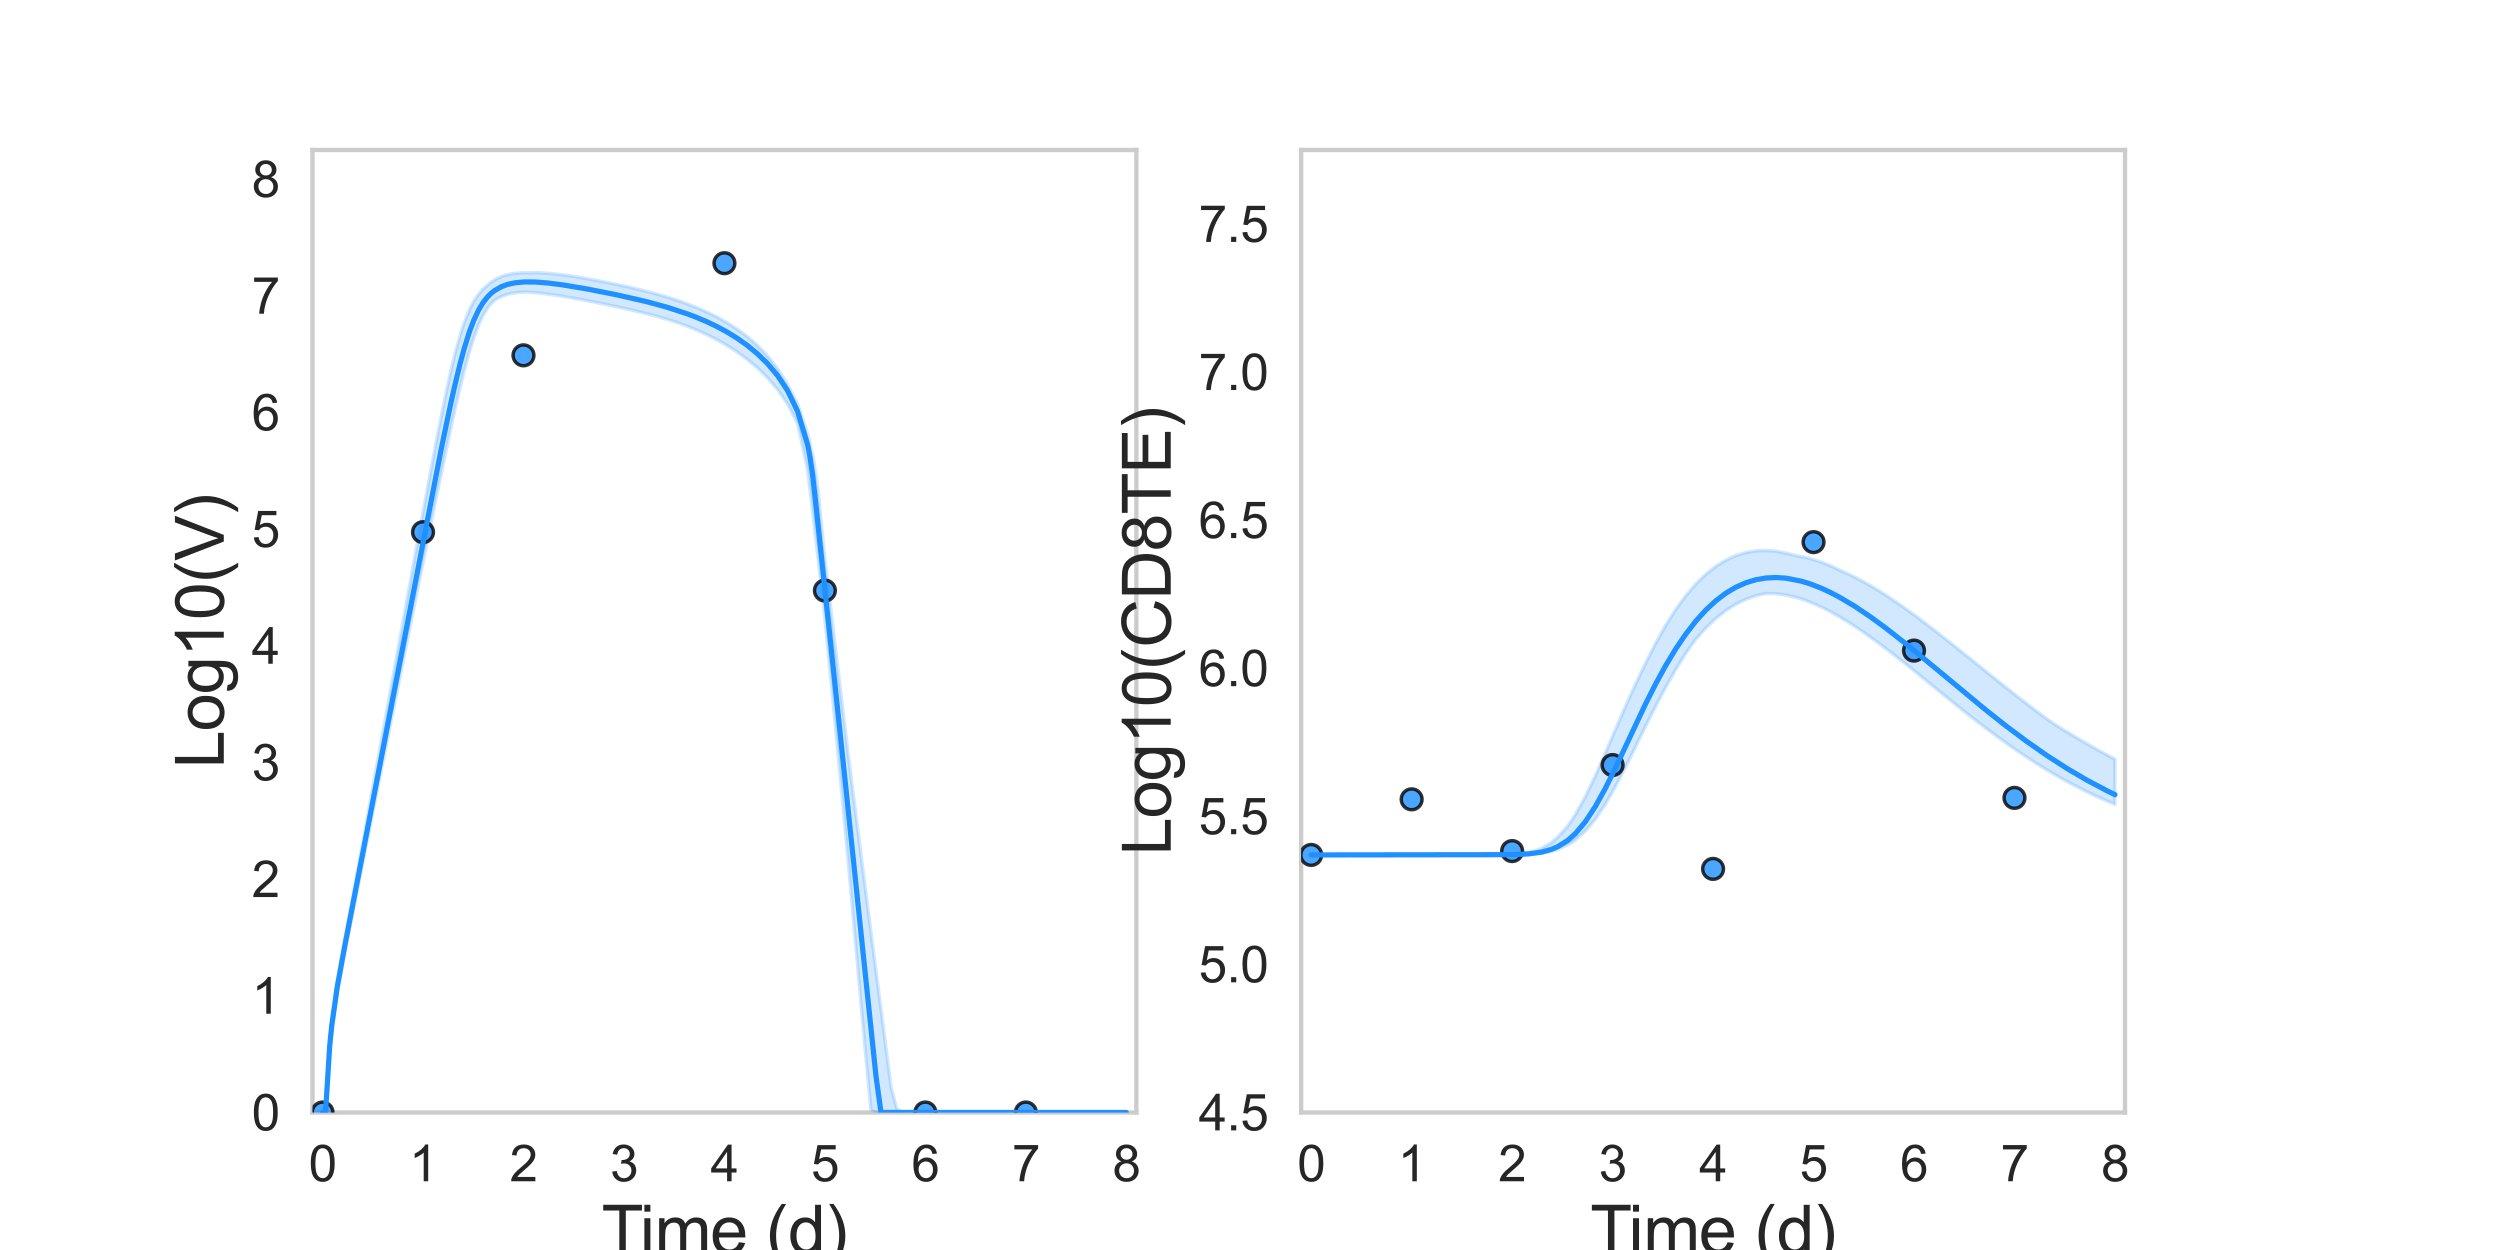 <?xml version="1.0" encoding="utf-8" standalone="no"?>
<!DOCTYPE svg PUBLIC "-//W3C//DTD SVG 1.1//EN"
  "http://www.w3.org/Graphics/SVG/1.1/DTD/svg11.dtd">
<svg xmlns:xlink="http://www.w3.org/1999/xlink" width="720pt" height="360pt" viewBox="0 0 720 360" xmlns="http://www.w3.org/2000/svg" version="1.1">
 <defs>
  <style type="text/css">*{stroke-linejoin: round; stroke-linecap: butt}</style>
 </defs>
 <g id="figure_1">
  <g id="patch_1">
   <path d="M 0 360 
L 720 360 
L 720 0 
L 0 0 
z
" style="fill: #ffffff"/>
  </g>
  <g id="axes_1">
   <g id="patch_2">
    <path d="M 90 320.4 
L 327.273 320.4 
L 327.273 43.2 
L 90 43.2 
z
" style="fill: #ffffff"/>
   </g>
   <g id="matplotlib.axis_1">
    <g id="xtick_1">
     <g id="text_1">
      <!-- 0 -->
      <g style="fill: #262626" transform="translate(88.89 340.207) scale(0.144 -0.144)">
       <defs>
        <path id="ArialMT-30" d="M 266 2259 
Q 266 3072 433 3567 
Q 600 4063 929 4331 
Q 1259 4600 1759 4600 
Q 2128 4600 2406 4451 
Q 2684 4303 2865 4023 
Q 3047 3744 3150 3342 
Q 3253 2941 3253 2259 
Q 3253 1453 3087 958 
Q 2922 463 2592 192 
Q 2263 -78 1759 -78 
Q 1097 -78 719 397 
Q 266 969 266 2259 
z
M 844 2259 
Q 844 1131 1108 757 
Q 1372 384 1759 384 
Q 2147 384 2411 759 
Q 2675 1134 2675 2259 
Q 2675 3391 2411 3762 
Q 2147 4134 1753 4134 
Q 1366 4134 1134 3806 
Q 844 3388 844 2259 
z
" transform="scale(0.016)"/>
       </defs>
       <use xlink:href="#ArialMT-30"/>
      </g>
     </g>
    </g>
    <g id="xtick_2">
     <g id="text_2">
      <!-- 1 -->
      <g style="fill: #262626" transform="translate(117.825 340.207) scale(0.144 -0.144)">
       <defs>
        <path id="ArialMT-31" d="M 2384 0 
L 1822 0 
L 1822 3584 
Q 1619 3391 1289 3197 
Q 959 3003 697 2906 
L 697 3450 
Q 1169 3672 1522 3987 
Q 1875 4303 2022 4600 
L 2384 4600 
L 2384 0 
z
" transform="scale(0.016)"/>
       </defs>
       <use xlink:href="#ArialMT-31"/>
      </g>
     </g>
    </g>
    <g id="xtick_3">
     <g id="text_3">
      <!-- 2 -->
      <g style="fill: #262626" transform="translate(146.761 340.207) scale(0.144 -0.144)">
       <defs>
        <path id="ArialMT-32" d="M 3222 541 
L 3222 0 
L 194 0 
Q 188 203 259 391 
Q 375 700 629 1000 
Q 884 1300 1366 1694 
Q 2113 2306 2375 2664 
Q 2638 3022 2638 3341 
Q 2638 3675 2398 3904 
Q 2159 4134 1775 4134 
Q 1369 4134 1125 3890 
Q 881 3647 878 3216 
L 300 3275 
Q 359 3922 746 4261 
Q 1134 4600 1788 4600 
Q 2447 4600 2831 4234 
Q 3216 3869 3216 3328 
Q 3216 3053 3103 2787 
Q 2991 2522 2730 2228 
Q 2469 1934 1863 1422 
Q 1356 997 1212 845 
Q 1069 694 975 541 
L 3222 541 
z
" transform="scale(0.016)"/>
       </defs>
       <use xlink:href="#ArialMT-32"/>
      </g>
     </g>
    </g>
    <g id="xtick_4">
     <g id="text_4">
      <!-- 3 -->
      <g style="fill: #262626" transform="translate(175.697 340.207) scale(0.144 -0.144)">
       <defs>
        <path id="ArialMT-33" d="M 269 1209 
L 831 1284 
Q 928 806 1161 595 
Q 1394 384 1728 384 
Q 2125 384 2398 659 
Q 2672 934 2672 1341 
Q 2672 1728 2419 1979 
Q 2166 2231 1775 2231 
Q 1616 2231 1378 2169 
L 1441 2663 
Q 1497 2656 1531 2656 
Q 1891 2656 2178 2843 
Q 2466 3031 2466 3422 
Q 2466 3731 2256 3934 
Q 2047 4138 1716 4138 
Q 1388 4138 1169 3931 
Q 950 3725 888 3313 
L 325 3413 
Q 428 3978 793 4289 
Q 1159 4600 1703 4600 
Q 2078 4600 2393 4439 
Q 2709 4278 2876 4000 
Q 3044 3722 3044 3409 
Q 3044 3113 2884 2869 
Q 2725 2625 2413 2481 
Q 2819 2388 3044 2092 
Q 3269 1797 3269 1353 
Q 3269 753 2831 336 
Q 2394 -81 1725 -81 
Q 1122 -81 723 278 
Q 325 638 269 1209 
z
" transform="scale(0.016)"/>
       </defs>
       <use xlink:href="#ArialMT-33"/>
      </g>
     </g>
    </g>
    <g id="xtick_5">
     <g id="text_5">
      <!-- 4 -->
      <g style="fill: #262626" transform="translate(204.632 340.207) scale(0.144 -0.144)">
       <defs>
        <path id="ArialMT-34" d="M 2069 0 
L 2069 1097 
L 81 1097 
L 81 1613 
L 2172 4581 
L 2631 4581 
L 2631 1613 
L 3250 1613 
L 3250 1097 
L 2631 1097 
L 2631 0 
L 2069 0 
z
M 2069 1613 
L 2069 3678 
L 634 1613 
L 2069 1613 
z
" transform="scale(0.016)"/>
       </defs>
       <use xlink:href="#ArialMT-34"/>
      </g>
     </g>
    </g>
    <g id="xtick_6">
     <g id="text_6">
      <!-- 5 -->
      <g style="fill: #262626" transform="translate(233.568 340.207) scale(0.144 -0.144)">
       <defs>
        <path id="ArialMT-35" d="M 266 1200 
L 856 1250 
Q 922 819 1161 601 
Q 1400 384 1738 384 
Q 2144 384 2425 690 
Q 2706 997 2706 1503 
Q 2706 1984 2436 2262 
Q 2166 2541 1728 2541 
Q 1456 2541 1237 2417 
Q 1019 2294 894 2097 
L 366 2166 
L 809 4519 
L 3088 4519 
L 3088 3981 
L 1259 3981 
L 1013 2750 
Q 1425 3038 1878 3038 
Q 2478 3038 2890 2622 
Q 3303 2206 3303 1553 
Q 3303 931 2941 478 
Q 2500 -78 1738 -78 
Q 1113 -78 717 272 
Q 322 622 266 1200 
z
" transform="scale(0.016)"/>
       </defs>
       <use xlink:href="#ArialMT-35"/>
      </g>
     </g>
    </g>
    <g id="xtick_7">
     <g id="text_7">
      <!-- 6 -->
      <g style="fill: #262626" transform="translate(262.504 340.207) scale(0.144 -0.144)">
       <defs>
        <path id="ArialMT-36" d="M 3184 3459 
L 2625 3416 
Q 2550 3747 2413 3897 
Q 2184 4138 1850 4138 
Q 1581 4138 1378 3988 
Q 1113 3794 959 3422 
Q 806 3050 800 2363 
Q 1003 2672 1297 2822 
Q 1591 2972 1913 2972 
Q 2475 2972 2870 2558 
Q 3266 2144 3266 1488 
Q 3266 1056 3080 686 
Q 2894 316 2569 119 
Q 2244 -78 1831 -78 
Q 1128 -78 684 439 
Q 241 956 241 2144 
Q 241 3472 731 4075 
Q 1159 4600 1884 4600 
Q 2425 4600 2770 4297 
Q 3116 3994 3184 3459 
z
M 888 1484 
Q 888 1194 1011 928 
Q 1134 663 1356 523 
Q 1578 384 1822 384 
Q 2178 384 2434 671 
Q 2691 959 2691 1453 
Q 2691 1928 2437 2201 
Q 2184 2475 1800 2475 
Q 1419 2475 1153 2201 
Q 888 1928 888 1484 
z
" transform="scale(0.016)"/>
       </defs>
       <use xlink:href="#ArialMT-36"/>
      </g>
     </g>
    </g>
    <g id="xtick_8">
     <g id="text_8">
      <!-- 7 -->
      <g style="fill: #262626" transform="translate(291.44 340.207) scale(0.144 -0.144)">
       <defs>
        <path id="ArialMT-37" d="M 303 3981 
L 303 4522 
L 3269 4522 
L 3269 4084 
Q 2831 3619 2401 2847 
Q 1972 2075 1738 1259 
Q 1569 684 1522 0 
L 944 0 
Q 953 541 1156 1306 
Q 1359 2072 1739 2783 
Q 2119 3494 2547 3981 
L 303 3981 
z
" transform="scale(0.016)"/>
       </defs>
       <use xlink:href="#ArialMT-37"/>
      </g>
     </g>
    </g>
    <g id="xtick_9">
     <g id="text_9">
      <!-- 8 -->
      <g style="fill: #262626" transform="translate(320.375 340.207) scale(0.144 -0.144)">
       <defs>
        <path id="ArialMT-38" d="M 1131 2484 
Q 781 2613 612 2850 
Q 444 3088 444 3419 
Q 444 3919 803 4259 
Q 1163 4600 1759 4600 
Q 2359 4600 2725 4251 
Q 3091 3903 3091 3403 
Q 3091 3084 2923 2848 
Q 2756 2613 2416 2484 
Q 2838 2347 3058 2040 
Q 3278 1734 3278 1309 
Q 3278 722 2862 322 
Q 2447 -78 1769 -78 
Q 1091 -78 675 323 
Q 259 725 259 1325 
Q 259 1772 486 2073 
Q 713 2375 1131 2484 
z
M 1019 3438 
Q 1019 3113 1228 2906 
Q 1438 2700 1772 2700 
Q 2097 2700 2305 2904 
Q 2513 3109 2513 3406 
Q 2513 3716 2298 3927 
Q 2084 4138 1766 4138 
Q 1444 4138 1231 3931 
Q 1019 3725 1019 3438 
z
M 838 1322 
Q 838 1081 952 856 
Q 1066 631 1291 507 
Q 1516 384 1775 384 
Q 2178 384 2440 643 
Q 2703 903 2703 1303 
Q 2703 1709 2433 1975 
Q 2163 2241 1756 2241 
Q 1359 2241 1098 1978 
Q 838 1716 838 1322 
z
" transform="scale(0.016)"/>
       </defs>
       <use xlink:href="#ArialMT-38"/>
      </g>
     </g>
    </g>
    <g id="text_10">
     <!-- Time (d) -->
     <g style="fill: #262626" transform="translate(173.266 361.046) scale(0.192 -0.192)">
      <defs>
       <path id="ArialMT-54" d="M 1659 0 
L 1659 4041 
L 150 4041 
L 150 4581 
L 3781 4581 
L 3781 4041 
L 2266 4041 
L 2266 0 
L 1659 0 
z
" transform="scale(0.016)"/>
       <path id="ArialMT-69" d="M 425 3934 
L 425 4581 
L 988 4581 
L 988 3934 
L 425 3934 
z
M 425 0 
L 425 3319 
L 988 3319 
L 988 0 
L 425 0 
z
" transform="scale(0.016)"/>
       <path id="ArialMT-6d" d="M 422 0 
L 422 3319 
L 925 3319 
L 925 2853 
Q 1081 3097 1340 3245 
Q 1600 3394 1931 3394 
Q 2300 3394 2536 3241 
Q 2772 3088 2869 2813 
Q 3263 3394 3894 3394 
Q 4388 3394 4653 3120 
Q 4919 2847 4919 2278 
L 4919 0 
L 4359 0 
L 4359 2091 
Q 4359 2428 4304 2576 
Q 4250 2725 4106 2815 
Q 3963 2906 3769 2906 
Q 3419 2906 3187 2673 
Q 2956 2441 2956 1928 
L 2956 0 
L 2394 0 
L 2394 2156 
Q 2394 2531 2256 2718 
Q 2119 2906 1806 2906 
Q 1569 2906 1367 2781 
Q 1166 2656 1075 2415 
Q 984 2175 984 1722 
L 984 0 
L 422 0 
z
" transform="scale(0.016)"/>
       <path id="ArialMT-65" d="M 2694 1069 
L 3275 997 
Q 3138 488 2766 206 
Q 2394 -75 1816 -75 
Q 1088 -75 661 373 
Q 234 822 234 1631 
Q 234 2469 665 2931 
Q 1097 3394 1784 3394 
Q 2450 3394 2872 2941 
Q 3294 2488 3294 1666 
Q 3294 1616 3291 1516 
L 816 1516 
Q 847 969 1125 678 
Q 1403 388 1819 388 
Q 2128 388 2347 550 
Q 2566 713 2694 1069 
z
M 847 1978 
L 2700 1978 
Q 2663 2397 2488 2606 
Q 2219 2931 1791 2931 
Q 1403 2931 1139 2672 
Q 875 2413 847 1978 
z
" transform="scale(0.016)"/>
       <path id="ArialMT-20" transform="scale(0.016)"/>
       <path id="ArialMT-28" d="M 1497 -1347 
Q 1031 -759 709 28 
Q 388 816 388 1659 
Q 388 2403 628 3084 
Q 909 3875 1497 4659 
L 1900 4659 
Q 1522 4009 1400 3731 
Q 1209 3300 1100 2831 
Q 966 2247 966 1656 
Q 966 153 1900 -1347 
L 1497 -1347 
z
" transform="scale(0.016)"/>
       <path id="ArialMT-64" d="M 2575 0 
L 2575 419 
Q 2259 -75 1647 -75 
Q 1250 -75 917 144 
Q 584 363 401 755 
Q 219 1147 219 1656 
Q 219 2153 384 2558 
Q 550 2963 881 3178 
Q 1213 3394 1622 3394 
Q 1922 3394 2156 3267 
Q 2391 3141 2538 2938 
L 2538 4581 
L 3097 4581 
L 3097 0 
L 2575 0 
z
M 797 1656 
Q 797 1019 1065 703 
Q 1334 388 1700 388 
Q 2069 388 2326 689 
Q 2584 991 2584 1609 
Q 2584 2291 2321 2609 
Q 2059 2928 1675 2928 
Q 1300 2928 1048 2622 
Q 797 2316 797 1656 
z
" transform="scale(0.016)"/>
       <path id="ArialMT-29" d="M 791 -1347 
L 388 -1347 
Q 1322 153 1322 1656 
Q 1322 2244 1188 2822 
Q 1081 3291 891 3722 
Q 769 4003 388 4659 
L 791 4659 
Q 1378 3875 1659 3084 
Q 1900 2403 1900 1659 
Q 1900 816 1576 28 
Q 1253 -759 791 -1347 
z
" transform="scale(0.016)"/>
      </defs>
      <use xlink:href="#ArialMT-54"/>
      <use xlink:href="#ArialMT-69" x="57.334"/>
      <use xlink:href="#ArialMT-6d" x="79.551"/>
      <use xlink:href="#ArialMT-65" x="162.852"/>
      <use xlink:href="#ArialMT-20" x="218.467"/>
      <use xlink:href="#ArialMT-28" x="246.25"/>
      <use xlink:href="#ArialMT-64" x="279.551"/>
      <use xlink:href="#ArialMT-29" x="335.166"/>
     </g>
    </g>
   </g>
   <g id="matplotlib.axis_2">
    <g id="ytick_1">
     <g id="text_11">
      <!-- 0 -->
      <g style="fill: #262626" transform="translate(72.492 325.554) scale(0.144 -0.144)">
       <use xlink:href="#ArialMT-30"/>
      </g>
     </g>
    </g>
    <g id="ytick_2">
     <g id="text_12">
      <!-- 1 -->
      <g style="fill: #262626" transform="translate(72.492 291.954) scale(0.144 -0.144)">
       <use xlink:href="#ArialMT-31"/>
      </g>
     </g>
    </g>
    <g id="ytick_3">
     <g id="text_13">
      <!-- 2 -->
      <g style="fill: #262626" transform="translate(72.492 258.354) scale(0.144 -0.144)">
       <use xlink:href="#ArialMT-32"/>
      </g>
     </g>
    </g>
    <g id="ytick_4">
     <g id="text_14">
      <!-- 3 -->
      <g style="fill: #262626" transform="translate(72.492 224.754) scale(0.144 -0.144)">
       <use xlink:href="#ArialMT-33"/>
      </g>
     </g>
    </g>
    <g id="ytick_5">
     <g id="text_15">
      <!-- 4 -->
      <g style="fill: #262626" transform="translate(72.492 191.154) scale(0.144 -0.144)">
       <use xlink:href="#ArialMT-34"/>
      </g>
     </g>
    </g>
    <g id="ytick_6">
     <g id="text_16">
      <!-- 5 -->
      <g style="fill: #262626" transform="translate(72.492 157.554) scale(0.144 -0.144)">
       <use xlink:href="#ArialMT-35"/>
      </g>
     </g>
    </g>
    <g id="ytick_7">
     <g id="text_17">
      <!-- 6 -->
      <g style="fill: #262626" transform="translate(72.492 123.954) scale(0.144 -0.144)">
       <use xlink:href="#ArialMT-36"/>
      </g>
     </g>
    </g>
    <g id="ytick_8">
     <g id="text_18">
      <!-- 7 -->
      <g style="fill: #262626" transform="translate(72.492 90.354) scale(0.144 -0.144)">
       <use xlink:href="#ArialMT-37"/>
      </g>
     </g>
    </g>
    <g id="ytick_9">
     <g id="text_19">
      <!-- 8 -->
      <g style="fill: #262626" transform="translate(72.492 56.754) scale(0.144 -0.144)">
       <use xlink:href="#ArialMT-38"/>
      </g>
     </g>
    </g>
    <g id="text_20">
     <!-- Log10(V) -->
     <g style="fill: #262626" transform="translate(64.451 221.289) rotate(-90) scale(0.192 -0.192)">
      <defs>
       <path id="ArialMT-4c" d="M 469 0 
L 469 4581 
L 1075 4581 
L 1075 541 
L 3331 541 
L 3331 0 
L 469 0 
z
" transform="scale(0.016)"/>
       <path id="ArialMT-6f" d="M 213 1659 
Q 213 2581 725 3025 
Q 1153 3394 1769 3394 
Q 2453 3394 2887 2945 
Q 3322 2497 3322 1706 
Q 3322 1066 3130 698 
Q 2938 331 2570 128 
Q 2203 -75 1769 -75 
Q 1072 -75 642 372 
Q 213 819 213 1659 
z
M 791 1659 
Q 791 1022 1069 705 
Q 1347 388 1769 388 
Q 2188 388 2466 706 
Q 2744 1025 2744 1678 
Q 2744 2294 2464 2611 
Q 2184 2928 1769 2928 
Q 1347 2928 1069 2612 
Q 791 2297 791 1659 
z
" transform="scale(0.016)"/>
       <path id="ArialMT-67" d="M 319 -275 
L 866 -356 
Q 900 -609 1056 -725 
Q 1266 -881 1628 -881 
Q 2019 -881 2231 -725 
Q 2444 -569 2519 -288 
Q 2563 -116 2559 434 
Q 2191 0 1641 0 
Q 956 0 581 494 
Q 206 988 206 1678 
Q 206 2153 378 2554 
Q 550 2956 876 3175 
Q 1203 3394 1644 3394 
Q 2231 3394 2613 2919 
L 2613 3319 
L 3131 3319 
L 3131 450 
Q 3131 -325 2973 -648 
Q 2816 -972 2473 -1159 
Q 2131 -1347 1631 -1347 
Q 1038 -1347 672 -1080 
Q 306 -813 319 -275 
z
M 784 1719 
Q 784 1066 1043 766 
Q 1303 466 1694 466 
Q 2081 466 2343 764 
Q 2606 1063 2606 1700 
Q 2606 2309 2336 2618 
Q 2066 2928 1684 2928 
Q 1309 2928 1046 2623 
Q 784 2319 784 1719 
z
" transform="scale(0.016)"/>
       <path id="ArialMT-56" d="M 1803 0 
L 28 4581 
L 684 4581 
L 1875 1253 
Q 2019 853 2116 503 
Q 2222 878 2363 1253 
L 3600 4581 
L 4219 4581 
L 2425 0 
L 1803 0 
z
" transform="scale(0.016)"/>
      </defs>
      <use xlink:href="#ArialMT-4c"/>
      <use xlink:href="#ArialMT-6f" x="55.615"/>
      <use xlink:href="#ArialMT-67" x="111.23"/>
      <use xlink:href="#ArialMT-31" x="166.846"/>
      <use xlink:href="#ArialMT-30" x="222.461"/>
      <use xlink:href="#ArialMT-28" x="278.076"/>
      <use xlink:href="#ArialMT-56" x="311.377"/>
      <use xlink:href="#ArialMT-29" x="378.076"/>
     </g>
    </g>
   </g>
   <g id="patch_3">
    <path d="M 90 320.4 
L 90 43.2 
" style="fill: none; stroke: #cccccc; stroke-width: 1.25; stroke-linejoin: miter; stroke-linecap: square"/>
   </g>
   <g id="patch_4">
    <path d="M 327.273 320.4 
L 327.273 43.2 
" style="fill: none; stroke: #cccccc; stroke-width: 1.25; stroke-linejoin: miter; stroke-linecap: square"/>
   </g>
   <g id="patch_5">
    <path d="M 90 320.4 
L 327.273 320.4 
" style="fill: none; stroke: #cccccc; stroke-width: 1.25; stroke-linejoin: miter; stroke-linecap: square"/>
   </g>
   <g id="patch_6">
    <path d="M 90 43.2 
L 327.273 43.2 
" style="fill: none; stroke: #cccccc; stroke-width: 1.25; stroke-linejoin: miter; stroke-linecap: square"/>
   </g>
   <g id="PolyCollection_1">
    <defs>
     <path id="md7cfc50849" d="M 92.894 -39.6 
L 92.894 -39.6 
L 92.894 -39.6 
L 92.898 -39.6 
L 92.934 -39.6 
L 93.122 -39.6 
L 93.243 -39.6 
L 93.704 -39.6 
L 93.99 -41.883 
L 94.953 -57.112 
L 95.535 -62.91 
L 97.129 -73.998 
L 97.821 -77.873 
L 99.265 -85.511 
L 100.073 -89.562 
L 101.591 -97.168 
L 102.48 -101.593 
L 103.98 -109.106 
L 104.937 -113.881 
L 106.445 -121.438 
L 107.454 -126.47 
L 108.955 -133.995 
L 110.002 -139.221 
L 111.662 -147.523 
L 112.691 -152.631 
L 114.122 -159.725 
L 115.196 -165.05 
L 116.761 -172.816 
L 117.829 -178.111 
L 119.275 -185.269 
L 120.369 -190.683 
L 121.926 -198.38 
L 123.008 -203.72 
L 124.458 -210.837 
L 125.565 -216.253 
L 127.13 -223.823 
L 128.238 -229.136 
L 129.753 -236.208 
L 130.895 -241.422 
L 132.535 -248.464 
L 133.671 -253.111 
L 135.224 -258.733 
L 136.398 -262.583 
L 137.888 -266.462 
L 139.019 -268.941 
L 140.294 -271.076 
L 141.314 -272.472 
L 142.405 -273.493 
L 143.495 -274.166 
L 144.442 -274.62 
L 145.388 -274.982 
L 146.223 -275.24 
L 147.059 -275.443 
L 147.66 -275.566 
L 148.361 -275.678 
L 149.184 -275.776 
L 150.007 -275.845 
L 151.018 -275.895 
L 152.198 -275.875 
L 154.024 -275.724 
L 155.481 -275.584 
L 157.7 -275.302 
L 159.358 -275.074 
L 161.998 -274.657 
L 163.869 -274.346 
L 166.763 -273.827 
L 168.931 -273.423 
L 171.825 -272.86 
L 174.718 -272.275 
L 177.612 -271.665 
L 180.506 -271.028 
L 183.399 -270.356 
L 186.293 -269.643 
L 189.186 -268.879 
L 192.08 -268.051 
L 194.973 -267.149 
L 197.867 -266.085 
L 200.761 -264.898 
L 203.654 -263.579 
L 206.548 -262.107 
L 209.441 -260.457 
L 212.335 -258.598 
L 215.228 -256.488 
L 218.122 -254.066 
L 221.016 -251.242 
L 223.909 -247.87 
L 226.803 -243.687 
L 229.696 -238.089 
L 232.59 -224.696 
L 233.169 -219.851 
L 233.747 -214.961 
L 234.047 -212.425 
L 234.215 -211.012 
L 234.219 -210.976 
L 234.227 -210.904 
L 234.244 -210.765 
L 234.25 -210.709 
L 234.255 -210.672 
L 234.257 -210.657 
L 234.258 -210.643 
L 234.258 -210.643 
L 234.259 -210.639 
L 234.259 -210.635 
L 234.26 -210.631 
L 234.26 -210.628 
L 234.261 -210.625 
L 234.261 -210.621 
L 234.261 -210.618 
L 234.262 -210.615 
L 234.262 -210.611 
L 234.263 -210.608 
L 234.263 -210.604 
L 234.263 -210.6 
L 234.266 -210.578 
L 234.269 -210.553 
L 234.28 -210.46 
L 234.303 -210.264 
L 234.376 -209.651 
L 234.643 -207.4 
L 235.155 -203.011 
L 235.696 -198.38 
L 236.586 -190.56 
L 237.477 -182.584 
L 238.617 -171.27 
L 239.758 -159.447 
L 241.039 -146.087 
L 242.332 -132.599 
L 243.708 -118.157 
L 245.098 -102.802 
L 246.536 -86.902 
L 247.973 -71.003 
L 249.411 -55.104 
L 250.848 -40.385 
L 252.286 -39.6 
L 253.729 -39.6 
L 255.183 -39.6 
L 256.668 -39.6 
L 258.229 -39.6 
L 259.954 -39.6 
L 262.004 -39.6 
L 264.314 -39.6 
L 267.208 -39.6 
L 270.102 -39.6 
L 272.995 -39.6 
L 275.889 -39.6 
L 278.782 -39.6 
L 281.676 -39.6 
L 284.569 -39.6 
L 287.463 -39.6 
L 290.357 -39.6 
L 293.25 -39.6 
L 296.144 -39.6 
L 299.037 -39.6 
L 301.931 -39.6 
L 304.824 -39.6 
L 307.718 -39.6 
L 310.612 -39.6 
L 313.505 -39.6 
L 316.399 -39.6 
L 319.292 -39.6 
L 322.186 -39.6 
L 324.379 -39.6 
L 324.379 -39.6 
L 324.379 -39.6 
L 322.186 -39.6 
L 319.292 -39.6 
L 316.399 -39.6 
L 313.505 -39.6 
L 310.612 -39.6 
L 307.718 -39.6 
L 304.824 -39.6 
L 301.931 -39.6 
L 299.037 -39.6 
L 296.144 -39.6 
L 293.25 -39.6 
L 290.357 -39.6 
L 287.463 -39.6 
L 284.569 -39.6 
L 281.676 -39.6 
L 278.782 -39.6 
L 275.889 -39.6 
L 272.995 -39.6 
L 270.102 -39.6 
L 267.208 -39.6 
L 264.314 -39.6 
L 262.004 -39.6 
L 259.954 -39.6 
L 258.229 -40.782 
L 256.668 -46.704 
L 255.183 -58.1 
L 253.729 -69.332 
L 252.286 -80.34 
L 250.848 -91.477 
L 249.411 -102.498 
L 247.973 -113.803 
L 246.536 -124.967 
L 245.098 -136.205 
L 243.708 -147.431 
L 242.332 -158.928 
L 241.039 -169.961 
L 239.758 -180.639 
L 238.617 -190.277 
L 237.477 -200.036 
L 236.586 -208.823 
L 235.696 -218.111 
L 235.155 -222.29 
L 234.643 -225.737 
L 234.376 -227.254 
L 234.303 -227.667 
L 234.28 -227.8 
L 234.269 -227.863 
L 234.266 -227.879 
L 234.263 -227.894 
L 234.263 -227.897 
L 234.263 -227.899 
L 234.262 -227.902 
L 234.262 -227.904 
L 234.261 -227.906 
L 234.261 -227.908 
L 234.261 -227.911 
L 234.26 -227.913 
L 234.26 -227.915 
L 234.259 -227.917 
L 234.259 -227.92 
L 234.258 -227.923 
L 234.258 -227.923 
L 234.257 -227.933 
L 234.255 -227.942 
L 234.25 -227.968 
L 234.244 -228.005 
L 234.227 -228.099 
L 234.219 -228.148 
L 234.215 -228.172 
L 234.047 -229.034 
L 233.747 -230.113 
L 233.169 -232.812 
L 232.59 -235.176 
L 229.696 -243.716 
L 226.803 -249.303 
L 223.909 -253.914 
L 221.016 -257.561 
L 218.122 -260.534 
L 215.228 -263.031 
L 212.335 -265.172 
L 209.441 -267.03 
L 206.548 -268.659 
L 203.654 -270.097 
L 200.761 -271.373 
L 197.867 -272.512 
L 194.973 -273.534 
L 192.08 -274.457 
L 189.186 -275.297 
L 186.293 -276.068 
L 183.399 -276.782 
L 180.506 -277.45 
L 177.612 -278.078 
L 174.718 -278.673 
L 171.825 -279.24 
L 168.931 -279.77 
L 166.763 -280.143 
L 163.869 -280.6 
L 161.998 -280.855 
L 159.358 -281.171 
L 157.7 -281.31 
L 155.481 -281.443 
L 154.024 -281.446 
L 152.198 -281.454 
L 151.018 -281.454 
L 150.007 -281.421 
L 149.184 -281.366 
L 148.361 -281.285 
L 147.66 -281.191 
L 147.059 -281.091 
L 146.223 -280.915 
L 145.388 -280.694 
L 144.442 -280.371 
L 143.495 -279.968 
L 142.405 -279.386 
L 141.314 -278.64 
L 140.294 -277.782 
L 139.019 -276.644 
L 137.888 -275.361 
L 136.398 -273.179 
L 135.224 -270.892 
L 133.671 -267.001 
L 132.535 -263.546 
L 130.895 -257.484 
L 129.753 -252.766 
L 128.238 -245.754 
L 127.13 -240.355 
L 125.565 -232.333 
L 124.458 -226.524 
L 123.008 -218.781 
L 121.926 -212.947 
L 120.369 -204.49 
L 119.275 -198.518 
L 117.829 -190.621 
L 116.761 -184.777 
L 115.196 -176.198 
L 114.122 -170.305 
L 112.691 -162.462 
L 111.662 -156.822 
L 110.002 -147.691 
L 108.955 -141.951 
L 107.454 -133.701 
L 106.445 -128.18 
L 104.937 -119.894 
L 103.98 -114.656 
L 102.48 -106.495 
L 101.591 -101.756 
L 100.073 -93.609 
L 99.265 -89.288 
L 97.821 -81.31 
L 97.129 -77.182 
L 95.535 -65.612 
L 94.953 -59.667 
L 93.99 -44.203 
L 93.704 -40.034 
L 93.243 -39.6 
L 93.122 -39.6 
L 92.934 -39.6 
L 92.898 -39.6 
L 92.894 -39.6 
L 92.894 -39.6 
z
" style="stroke: #1e90ff; stroke-opacity: 0.2"/>
    </defs>
    <g clip-path="url(#pe0854544df)">
     <use xlink:href="#md7cfc50849" x="0" y="360" style="fill: #1e90ff; fill-opacity: 0.2; stroke: #1e90ff; stroke-opacity: 0.2"/>
    </g>
   </g>
   <g id="PathCollection_1">
    <defs>
     <path id="mb2d2e4f9f3" d="M 0 3 
C 0.796 3 1.559 2.684 2.121 2.121 
C 2.684 1.559 3 0.796 3 0 
C 3 -0.796 2.684 -1.559 2.121 -2.121 
C 1.559 -2.684 0.796 -3 0 -3 
C -0.796 -3 -1.559 -2.684 -2.121 -2.121 
C -2.684 -1.559 -3 -0.796 -3 0 
C -3 0.796 -2.684 1.559 -2.121 2.121 
C -1.559 2.684 -0.796 3 0 3 
z
" style="stroke: #000000; stroke-opacity: 0.8"/>
    </defs>
    <g clip-path="url(#pe0854544df)">
     <use xlink:href="#mb2d2e4f9f3" x="92.894" y="320.4" style="fill: #1e90ff; fill-opacity: 0.8; stroke: #000000; stroke-opacity: 0.8"/>
     <use xlink:href="#mb2d2e4f9f3" x="121.829" y="153.262" style="fill: #1e90ff; fill-opacity: 0.8; stroke: #000000; stroke-opacity: 0.8"/>
     <use xlink:href="#mb2d2e4f9f3" x="150.765" y="102.336" style="fill: #1e90ff; fill-opacity: 0.8; stroke: #000000; stroke-opacity: 0.8"/>
     <use xlink:href="#mb2d2e4f9f3" x="208.636" y="75.8" style="fill: #1e90ff; fill-opacity: 0.8; stroke: #000000; stroke-opacity: 0.8"/>
     <use xlink:href="#mb2d2e4f9f3" x="237.572" y="170.081" style="fill: #1e90ff; fill-opacity: 0.8; stroke: #000000; stroke-opacity: 0.8"/>
     <use xlink:href="#mb2d2e4f9f3" x="266.508" y="320.4" style="fill: #1e90ff; fill-opacity: 0.8; stroke: #000000; stroke-opacity: 0.8"/>
     <use xlink:href="#mb2d2e4f9f3" x="295.443" y="320.4" style="fill: #1e90ff; fill-opacity: 0.8; stroke: #000000; stroke-opacity: 0.8"/>
    </g>
   </g>
   <g id="line2d_1">
    <path d="M 92.894 320.4 
L 93.704 320.4 
L 93.99 316.66 
L 94.953 301.24 
L 95.535 295.431 
L 97.129 284.216 
L 99.265 272.585 
L 127.13 129.057 
L 129.753 116.527 
L 130.895 111.418 
L 132.535 104.636 
L 133.671 100.432 
L 135.224 95.47 
L 136.398 92.354 
L 137.888 89.183 
L 139.019 87.3 
L 140.294 85.637 
L 141.314 84.595 
L 142.405 83.712 
L 144.442 82.545 
L 146.223 81.899 
L 148.361 81.441 
L 151.018 81.2 
L 154.024 81.214 
L 157.7 81.495 
L 161.998 82.043 
L 168.931 83.198 
L 177.612 84.906 
L 186.293 86.896 
L 192.08 88.474 
L 197.867 90.364 
L 200.761 91.466 
L 203.654 92.697 
L 206.548 94.082 
L 209.441 95.648 
L 212.335 97.432 
L 215.228 99.482 
L 218.122 101.866 
L 221.016 104.689 
L 223.909 108.123 
L 226.803 112.484 
L 229.696 118.458 
L 232.59 128.106 
L 233.169 131.032 
L 234.047 136.925 
L 235.155 147.054 
L 241.039 202.402 
L 252.286 309.956 
L 253.729 320.4 
L 324.379 320.4 
L 324.379 320.4 
" clip-path="url(#pe0854544df)" style="fill: none; stroke: #1e90ff; stroke-width: 1.5; stroke-linecap: round"/>
   </g>
  </g>
  <g id="axes_2">
   <g id="patch_7">
    <path d="M 374.727 320.4 
L 612 320.4 
L 612 43.2 
L 374.727 43.2 
z
" style="fill: #ffffff"/>
   </g>
   <g id="matplotlib.axis_3">
    <g id="xtick_10">
     <g id="text_21">
      <!-- 0 -->
      <g style="fill: #262626" transform="translate(373.617 340.207) scale(0.144 -0.144)">
       <use xlink:href="#ArialMT-30"/>
      </g>
     </g>
    </g>
    <g id="xtick_11">
     <g id="text_22">
      <!-- 1 -->
      <g style="fill: #262626" transform="translate(402.553 340.207) scale(0.144 -0.144)">
       <use xlink:href="#ArialMT-31"/>
      </g>
     </g>
    </g>
    <g id="xtick_12">
     <g id="text_23">
      <!-- 2 -->
      <g style="fill: #262626" transform="translate(431.488 340.207) scale(0.144 -0.144)">
       <use xlink:href="#ArialMT-32"/>
      </g>
     </g>
    </g>
    <g id="xtick_13">
     <g id="text_24">
      <!-- 3 -->
      <g style="fill: #262626" transform="translate(460.424 340.207) scale(0.144 -0.144)">
       <use xlink:href="#ArialMT-33"/>
      </g>
     </g>
    </g>
    <g id="xtick_14">
     <g id="text_25">
      <!-- 4 -->
      <g style="fill: #262626" transform="translate(489.36 340.207) scale(0.144 -0.144)">
       <use xlink:href="#ArialMT-34"/>
      </g>
     </g>
    </g>
    <g id="xtick_15">
     <g id="text_26">
      <!-- 5 -->
      <g style="fill: #262626" transform="translate(518.295 340.207) scale(0.144 -0.144)">
       <use xlink:href="#ArialMT-35"/>
      </g>
     </g>
    </g>
    <g id="xtick_16">
     <g id="text_27">
      <!-- 6 -->
      <g style="fill: #262626" transform="translate(547.231 340.207) scale(0.144 -0.144)">
       <use xlink:href="#ArialMT-36"/>
      </g>
     </g>
    </g>
    <g id="xtick_17">
     <g id="text_28">
      <!-- 7 -->
      <g style="fill: #262626" transform="translate(576.167 340.207) scale(0.144 -0.144)">
       <use xlink:href="#ArialMT-37"/>
      </g>
     </g>
    </g>
    <g id="xtick_18">
     <g id="text_29">
      <!-- 8 -->
      <g style="fill: #262626" transform="translate(605.103 340.207) scale(0.144 -0.144)">
       <use xlink:href="#ArialMT-38"/>
      </g>
     </g>
    </g>
    <g id="text_30">
     <!-- Time (d) -->
     <g style="fill: #262626" transform="translate(457.994 361.046) scale(0.192 -0.192)">
      <use xlink:href="#ArialMT-54"/>
      <use xlink:href="#ArialMT-69" x="57.334"/>
      <use xlink:href="#ArialMT-6d" x="79.551"/>
      <use xlink:href="#ArialMT-65" x="162.852"/>
      <use xlink:href="#ArialMT-20" x="218.467"/>
      <use xlink:href="#ArialMT-28" x="246.25"/>
      <use xlink:href="#ArialMT-64" x="279.551"/>
      <use xlink:href="#ArialMT-29" x="335.166"/>
     </g>
    </g>
   </g>
   <g id="matplotlib.axis_4">
    <g id="ytick_10">
     <g id="text_31">
      <!-- 4.5 -->
      <g style="fill: #262626" transform="translate(345.211 325.554) scale(0.144 -0.144)">
       <defs>
        <path id="ArialMT-2e" d="M 581 0 
L 581 641 
L 1222 641 
L 1222 0 
L 581 0 
z
" transform="scale(0.016)"/>
       </defs>
       <use xlink:href="#ArialMT-34"/>
       <use xlink:href="#ArialMT-2e" x="55.615"/>
       <use xlink:href="#ArialMT-35" x="83.398"/>
      </g>
     </g>
    </g>
    <g id="ytick_11">
     <g id="text_32">
      <!-- 5.0 -->
      <g style="fill: #262626" transform="translate(345.211 282.907) scale(0.144 -0.144)">
       <use xlink:href="#ArialMT-35"/>
       <use xlink:href="#ArialMT-2e" x="55.615"/>
       <use xlink:href="#ArialMT-30" x="83.398"/>
      </g>
     </g>
    </g>
    <g id="ytick_12">
     <g id="text_33">
      <!-- 5.5 -->
      <g style="fill: #262626" transform="translate(345.211 240.261) scale(0.144 -0.144)">
       <use xlink:href="#ArialMT-35"/>
       <use xlink:href="#ArialMT-2e" x="55.615"/>
       <use xlink:href="#ArialMT-35" x="83.398"/>
      </g>
     </g>
    </g>
    <g id="ytick_13">
     <g id="text_34">
      <!-- 6.0 -->
      <g style="fill: #262626" transform="translate(345.211 197.615) scale(0.144 -0.144)">
       <use xlink:href="#ArialMT-36"/>
       <use xlink:href="#ArialMT-2e" x="55.615"/>
       <use xlink:href="#ArialMT-30" x="83.398"/>
      </g>
     </g>
    </g>
    <g id="ytick_14">
     <g id="text_35">
      <!-- 6.5 -->
      <g style="fill: #262626" transform="translate(345.211 154.969) scale(0.144 -0.144)">
       <use xlink:href="#ArialMT-36"/>
       <use xlink:href="#ArialMT-2e" x="55.615"/>
       <use xlink:href="#ArialMT-35" x="83.398"/>
      </g>
     </g>
    </g>
    <g id="ytick_15">
     <g id="text_36">
      <!-- 7.0 -->
      <g style="fill: #262626" transform="translate(345.211 112.323) scale(0.144 -0.144)">
       <use xlink:href="#ArialMT-37"/>
       <use xlink:href="#ArialMT-2e" x="55.615"/>
       <use xlink:href="#ArialMT-30" x="83.398"/>
      </g>
     </g>
    </g>
    <g id="ytick_16">
     <g id="text_37">
      <!-- 7.5 -->
      <g style="fill: #262626" transform="translate(345.211 69.677) scale(0.144 -0.144)">
       <use xlink:href="#ArialMT-37"/>
       <use xlink:href="#ArialMT-2e" x="55.615"/>
       <use xlink:href="#ArialMT-35" x="83.398"/>
      </g>
     </g>
    </g>
    <g id="text_38">
     <!-- Log10(CD8TE) -->
     <g style="fill: #262626" transform="translate(337.17 246.357) rotate(-90) scale(0.192 -0.192)">
      <defs>
       <path id="ArialMT-43" d="M 3763 1606 
L 4369 1453 
Q 4178 706 3683 314 
Q 3188 -78 2472 -78 
Q 1731 -78 1267 223 
Q 803 525 561 1097 
Q 319 1669 319 2325 
Q 319 3041 592 3573 
Q 866 4106 1370 4382 
Q 1875 4659 2481 4659 
Q 3169 4659 3637 4309 
Q 4106 3959 4291 3325 
L 3694 3184 
Q 3534 3684 3231 3912 
Q 2928 4141 2469 4141 
Q 1941 4141 1586 3887 
Q 1231 3634 1087 3207 
Q 944 2781 944 2328 
Q 944 1744 1114 1308 
Q 1284 872 1643 656 
Q 2003 441 2422 441 
Q 2931 441 3284 734 
Q 3638 1028 3763 1606 
z
" transform="scale(0.016)"/>
       <path id="ArialMT-44" d="M 494 0 
L 494 4581 
L 2072 4581 
Q 2606 4581 2888 4516 
Q 3281 4425 3559 4188 
Q 3922 3881 4101 3404 
Q 4281 2928 4281 2316 
Q 4281 1794 4159 1391 
Q 4038 988 3847 723 
Q 3656 459 3429 307 
Q 3203 156 2883 78 
Q 2563 0 2147 0 
L 494 0 
z
M 1100 541 
L 2078 541 
Q 2531 541 2789 625 
Q 3047 709 3200 863 
Q 3416 1078 3536 1442 
Q 3656 1806 3656 2325 
Q 3656 3044 3420 3430 
Q 3184 3816 2847 3947 
Q 2603 4041 2063 4041 
L 1100 4041 
L 1100 541 
z
" transform="scale(0.016)"/>
       <path id="ArialMT-45" d="M 506 0 
L 506 4581 
L 3819 4581 
L 3819 4041 
L 1113 4041 
L 1113 2638 
L 3647 2638 
L 3647 2100 
L 1113 2100 
L 1113 541 
L 3925 541 
L 3925 0 
L 506 0 
z
" transform="scale(0.016)"/>
      </defs>
      <use xlink:href="#ArialMT-4c"/>
      <use xlink:href="#ArialMT-6f" x="55.615"/>
      <use xlink:href="#ArialMT-67" x="111.23"/>
      <use xlink:href="#ArialMT-31" x="166.846"/>
      <use xlink:href="#ArialMT-30" x="222.461"/>
      <use xlink:href="#ArialMT-28" x="278.076"/>
      <use xlink:href="#ArialMT-43" x="311.377"/>
      <use xlink:href="#ArialMT-44" x="383.594"/>
      <use xlink:href="#ArialMT-38" x="455.811"/>
      <use xlink:href="#ArialMT-54" x="511.426"/>
      <use xlink:href="#ArialMT-45" x="572.51"/>
      <use xlink:href="#ArialMT-29" x="639.209"/>
     </g>
    </g>
   </g>
   <g id="patch_8">
    <path d="M 374.727 320.4 
L 374.727 43.2 
" style="fill: none; stroke: #cccccc; stroke-width: 1.25; stroke-linejoin: miter; stroke-linecap: square"/>
   </g>
   <g id="patch_9">
    <path d="M 612 320.4 
L 612 43.2 
" style="fill: none; stroke: #cccccc; stroke-width: 1.25; stroke-linejoin: miter; stroke-linecap: square"/>
   </g>
   <g id="patch_10">
    <path d="M 374.727 320.4 
L 612 320.4 
" style="fill: none; stroke: #cccccc; stroke-width: 1.25; stroke-linejoin: miter; stroke-linecap: square"/>
   </g>
   <g id="patch_11">
    <path d="M 374.727 43.2 
L 612 43.2 
" style="fill: none; stroke: #cccccc; stroke-width: 1.25; stroke-linejoin: miter; stroke-linecap: square"/>
   </g>
   <g id="PolyCollection_2">
    <defs>
     <path id="mc58943e89d" d="M 377.621 -113.777 
L 377.621 -113.777 
L 377.621 -113.777 
L 377.625 -113.777 
L 377.661 -113.777 
L 377.849 -113.777 
L 377.971 -113.777 
L 378.431 -113.777 
L 378.718 -113.777 
L 379.681 -113.777 
L 380.263 -113.777 
L 381.856 -113.777 
L 382.548 -113.777 
L 383.993 -113.777 
L 384.801 -113.777 
L 386.319 -113.777 
L 387.207 -113.777 
L 388.707 -113.777 
L 389.665 -113.777 
L 391.173 -113.777 
L 392.181 -113.777 
L 393.683 -113.777 
L 394.729 -113.777 
L 396.389 -113.777 
L 397.419 -113.777 
L 398.849 -113.777 
L 399.924 -113.777 
L 401.488 -113.777 
L 402.556 -113.777 
L 404.002 -113.777 
L 405.096 -113.777 
L 406.653 -113.777 
L 407.735 -113.777 
L 409.185 -113.777 
L 410.293 -113.777 
L 411.858 -113.777 
L 412.965 -113.777 
L 414.48 -113.777 
L 415.623 -113.777 
L 417.262 -113.777 
L 418.398 -113.777 
L 419.951 -113.777 
L 421.125 -113.777 
L 422.616 -113.778 
L 423.746 -113.778 
L 425.021 -113.778 
L 426.042 -113.779 
L 427.132 -113.78 
L 428.223 -113.781 
L 429.169 -113.783 
L 430.115 -113.785 
L 430.951 -113.787 
L 431.786 -113.791 
L 432.388 -113.794 
L 433.089 -113.798 
L 433.911 -113.804 
L 434.734 -113.813 
L 435.745 -113.826 
L 436.925 -113.848 
L 438.752 -113.899 
L 440.209 -113.963 
L 442.428 -114.12 
L 444.086 -114.331 
L 446.725 -114.812 
L 448.596 -115.363 
L 451.49 -116.666 
L 453.659 -117.99 
L 456.552 -120.637 
L 459.446 -124.015 
L 462.339 -128.355 
L 465.233 -133.45 
L 468.126 -138.962 
L 471.02 -144.848 
L 473.914 -150.788 
L 476.807 -156.552 
L 479.701 -162.009 
L 482.594 -167.124 
L 485.488 -171.809 
L 488.381 -175.864 
L 491.275 -179.115 
L 494.169 -181.878 
L 497.062 -184.17 
L 499.956 -186.01 
L 502.849 -187.424 
L 505.743 -188.436 
L 508.636 -189.073 
L 511.53 -189.011 
L 514.424 -188.604 
L 517.317 -187.915 
L 517.896 -187.752 
L 518.475 -187.589 
L 518.774 -187.5 
L 518.942 -187.445 
L 518.946 -187.443 
L 518.955 -187.441 
L 518.971 -187.435 
L 518.978 -187.433 
L 518.982 -187.431 
L 518.984 -187.431 
L 518.986 -187.43 
L 518.986 -187.43 
L 518.986 -187.43 
L 518.987 -187.43 
L 518.987 -187.43 
L 518.987 -187.43 
L 518.988 -187.43 
L 518.988 -187.429 
L 518.989 -187.429 
L 518.989 -187.429 
L 518.989 -187.429 
L 518.99 -187.429 
L 518.99 -187.429 
L 518.991 -187.429 
L 518.993 -187.428 
L 518.996 -187.427 
L 519.007 -187.423 
L 519.031 -187.415 
L 519.103 -187.391 
L 519.37 -187.3 
L 519.882 -187.119 
L 520.423 -186.92 
L 521.314 -186.575 
L 522.204 -186.209 
L 523.345 -185.712 
L 524.485 -185.182 
L 525.767 -184.552 
L 527.059 -183.88 
L 528.435 -183.126 
L 529.825 -182.327 
L 531.263 -181.464 
L 532.701 -180.565 
L 534.138 -179.633 
L 535.576 -178.671 
L 537.014 -177.681 
L 538.456 -176.661 
L 539.91 -175.609 
L 541.396 -174.512 
L 542.956 -173.338 
L 544.682 -172.017 
L 546.731 -170.421 
L 549.042 -168.595 
L 551.935 -166.28 
L 554.829 -163.918 
L 557.722 -161.551 
L 560.616 -159.195 
L 563.51 -156.861 
L 566.403 -154.56 
L 569.297 -152.301 
L 572.19 -150.091 
L 575.084 -147.94 
L 577.977 -145.852 
L 580.871 -143.834 
L 583.765 -141.89 
L 586.658 -140.023 
L 589.552 -138.237 
L 592.445 -136.533 
L 595.339 -134.913 
L 598.232 -133.376 
L 601.126 -131.923 
L 604.02 -130.553 
L 606.913 -129.265 
L 609.106 -128.332 
L 609.106 -141.355 
L 609.106 -141.355 
L 606.913 -142.524 
L 604.02 -144.109 
L 601.126 -145.747 
L 598.232 -147.436 
L 595.339 -149.174 
L 592.445 -150.96 
L 589.552 -152.916 
L 586.658 -155.075 
L 583.765 -157.281 
L 580.871 -159.527 
L 577.977 -161.807 
L 575.084 -164.113 
L 572.19 -166.437 
L 569.297 -168.772 
L 566.403 -171.107 
L 563.51 -173.433 
L 560.616 -175.74 
L 557.722 -178.016 
L 554.829 -180.249 
L 551.935 -182.428 
L 549.042 -184.539 
L 546.731 -186.169 
L 544.682 -187.561 
L 542.956 -188.695 
L 541.396 -189.685 
L 539.91 -190.598 
L 538.456 -191.453 
L 537.014 -192.273 
L 535.576 -193.047 
L 534.138 -193.79 
L 532.701 -194.485 
L 531.263 -195.145 
L 529.825 -195.821 
L 528.435 -196.477 
L 527.059 -197.094 
L 525.767 -197.62 
L 524.485 -198.104 
L 523.345 -198.499 
L 522.204 -198.856 
L 521.314 -199.113 
L 520.423 -199.342 
L 519.882 -199.466 
L 519.37 -199.581 
L 519.103 -199.635 
L 519.031 -199.65 
L 519.007 -199.655 
L 518.996 -199.657 
L 518.993 -199.657 
L 518.991 -199.658 
L 518.99 -199.658 
L 518.99 -199.658 
L 518.989 -199.658 
L 518.989 -199.658 
L 518.989 -199.658 
L 518.988 -199.658 
L 518.988 -199.659 
L 518.987 -199.659 
L 518.987 -199.659 
L 518.987 -199.659 
L 518.986 -199.659 
L 518.986 -199.659 
L 518.986 -199.659 
L 518.984 -199.659 
L 518.982 -199.66 
L 518.978 -199.661 
L 518.971 -199.662 
L 518.955 -199.665 
L 518.946 -199.667 
L 518.942 -199.668 
L 518.774 -199.7 
L 518.475 -199.771 
L 517.896 -199.874 
L 517.317 -199.974 
L 514.424 -200.702 
L 511.53 -201.247 
L 508.636 -201.479 
L 505.743 -201.371 
L 502.849 -200.89 
L 499.956 -200.007 
L 497.062 -198.688 
L 494.169 -196.901 
L 491.275 -194.613 
L 488.381 -191.792 
L 485.488 -188.41 
L 482.594 -184.442 
L 479.701 -179.873 
L 476.807 -174.704 
L 473.914 -168.957 
L 471.02 -162.935 
L 468.126 -156.553 
L 465.233 -149.87 
L 462.339 -143.103 
L 459.446 -136.542 
L 456.552 -130.517 
L 453.659 -125.34 
L 451.49 -122.064 
L 448.596 -118.877 
L 446.725 -117.23 
L 444.086 -115.767 
L 442.428 -115.103 
L 440.209 -114.524 
L 438.752 -114.285 
L 436.925 -114.07 
L 435.745 -113.987 
L 434.734 -113.927 
L 433.911 -113.893 
L 433.089 -113.866 
L 432.388 -113.847 
L 431.786 -113.834 
L 430.951 -113.82 
L 430.115 -113.809 
L 429.169 -113.8 
L 428.223 -113.794 
L 427.132 -113.788 
L 426.042 -113.785 
L 425.021 -113.782 
L 423.746 -113.78 
L 422.616 -113.779 
L 421.125 -113.778 
L 419.951 -113.778 
L 418.398 -113.778 
L 417.262 -113.777 
L 415.623 -113.777 
L 414.48 -113.777 
L 412.965 -113.777 
L 411.858 -113.777 
L 410.293 -113.777 
L 409.185 -113.777 
L 407.735 -113.777 
L 406.653 -113.777 
L 405.096 -113.777 
L 404.002 -113.777 
L 402.556 -113.777 
L 401.488 -113.777 
L 399.924 -113.777 
L 398.849 -113.777 
L 397.419 -113.777 
L 396.389 -113.777 
L 394.729 -113.777 
L 393.683 -113.777 
L 392.181 -113.777 
L 391.173 -113.777 
L 389.665 -113.777 
L 388.707 -113.777 
L 387.207 -113.777 
L 386.319 -113.777 
L 384.801 -113.777 
L 383.993 -113.777 
L 382.548 -113.777 
L 381.856 -113.777 
L 380.263 -113.777 
L 379.681 -113.777 
L 378.718 -113.777 
L 378.431 -113.777 
L 377.971 -113.777 
L 377.849 -113.777 
L 377.661 -113.777 
L 377.625 -113.777 
L 377.621 -113.777 
L 377.621 -113.777 
z
" style="stroke: #1e90ff; stroke-opacity: 0.2"/>
    </defs>
    <g clip-path="url(#p8fbed9d293)">
     <use xlink:href="#mc58943e89d" x="0" y="360" style="fill: #1e90ff; fill-opacity: 0.2; stroke: #1e90ff; stroke-opacity: 0.2"/>
    </g>
   </g>
   <g id="PathCollection_2">
    <g clip-path="url(#p8fbed9d293)">
     <use xlink:href="#mb2d2e4f9f3" x="348.685" y="255.208" style="fill: #1e90ff; fill-opacity: 0.8; stroke: #000000; stroke-opacity: 0.8"/>
     <use xlink:href="#mb2d2e4f9f3" x="377.621" y="246.223" style="fill: #1e90ff; fill-opacity: 0.8; stroke: #000000; stroke-opacity: 0.8"/>
     <use xlink:href="#mb2d2e4f9f3" x="406.557" y="230.207" style="fill: #1e90ff; fill-opacity: 0.8; stroke: #000000; stroke-opacity: 0.8"/>
     <use xlink:href="#mb2d2e4f9f3" x="435.492" y="245.109" style="fill: #1e90ff; fill-opacity: 0.8; stroke: #000000; stroke-opacity: 0.8"/>
     <use xlink:href="#mb2d2e4f9f3" x="464.428" y="220.333" style="fill: #1e90ff; fill-opacity: 0.8; stroke: #000000; stroke-opacity: 0.8"/>
     <use xlink:href="#mb2d2e4f9f3" x="493.364" y="250.242" style="fill: #1e90ff; fill-opacity: 0.8; stroke: #000000; stroke-opacity: 0.8"/>
     <use xlink:href="#mb2d2e4f9f3" x="522.299" y="156.131" style="fill: #1e90ff; fill-opacity: 0.8; stroke: #000000; stroke-opacity: 0.8"/>
     <use xlink:href="#mb2d2e4f9f3" x="551.235" y="187.375" style="fill: #1e90ff; fill-opacity: 0.8; stroke: #000000; stroke-opacity: 0.8"/>
     <use xlink:href="#mb2d2e4f9f3" x="580.171" y="229.789" style="fill: #1e90ff; fill-opacity: 0.8; stroke: #000000; stroke-opacity: 0.8"/>
    </g>
   </g>
   <g id="line2d_2">
    <path d="M 377.621 246.223 
L 435.745 246.143 
L 440.209 245.922 
L 444.086 245.382 
L 446.725 244.649 
L 448.596 243.861 
L 451.49 242.045 
L 453.659 240.12 
L 456.552 236.692 
L 459.446 232.29 
L 462.339 227.046 
L 465.233 221.198 
L 473.914 202.743 
L 476.807 197.009 
L 479.701 191.709 
L 482.594 186.907 
L 485.488 182.635 
L 488.381 178.901 
L 491.275 175.699 
L 494.169 173.014 
L 497.062 170.822 
L 499.956 169.099 
L 502.849 167.816 
L 505.743 166.946 
L 508.636 166.459 
L 511.53 166.326 
L 514.424 166.522 
L 518.774 167.374 
L 521.314 168.152 
L 524.485 169.382 
L 527.059 170.572 
L 529.825 172.021 
L 534.138 174.591 
L 538.456 177.484 
L 542.956 180.769 
L 549.042 185.534 
L 557.722 192.699 
L 572.19 204.694 
L 577.977 209.254 
L 583.765 213.579 
L 589.552 217.621 
L 595.339 221.348 
L 601.126 224.741 
L 606.913 227.792 
L 609.106 228.859 
L 609.106 228.859 
" clip-path="url(#p8fbed9d293)" style="fill: none; stroke: #1e90ff; stroke-width: 1.5; stroke-linecap: round"/>
   </g>
  </g>
  <g id="legend_1">
   <g id="patch_12">
    <path d="M 769.44 42.519 
L 862.911 42.519 
Q 866.751 42.519 866.751 38.679 
L 866.751 13.44 
Q 866.751 9.6 862.911 9.6 
L 769.44 9.6 
Q 765.6 9.6 765.6 13.44 
L 765.6 38.679 
Q 765.6 42.519 769.44 42.519 
z
" style="fill: #ffffff; opacity: 0.8; stroke: #cccccc; stroke-linejoin: miter"/>
   </g>
   <g id="PathCollection_3">
    <g>
     <use xlink:href="#mb2d2e4f9f3" x="792.48" y="25.983" style="fill: #1e90ff; fill-opacity: 0.8; stroke: #000000; stroke-opacity: 0.8"/>
    </g>
   </g>
   <g id="text_39">
    <!-- 307 -->
    <g style="fill: #262626" transform="translate(827.04 31.023) scale(0.192 -0.192)">
     <use xlink:href="#ArialMT-33"/>
     <use xlink:href="#ArialMT-30" x="55.615"/>
     <use xlink:href="#ArialMT-37" x="111.23"/>
    </g>
   </g>
  </g>
 </g>
 <defs>
  <clipPath id="pe0854544df">
   <rect x="90" y="43.2" width="237.273" height="277.2"/>
  </clipPath>
  <clipPath id="p8fbed9d293">
   <rect x="374.727" y="43.2" width="237.273" height="277.2"/>
  </clipPath>
 </defs>
</svg>
